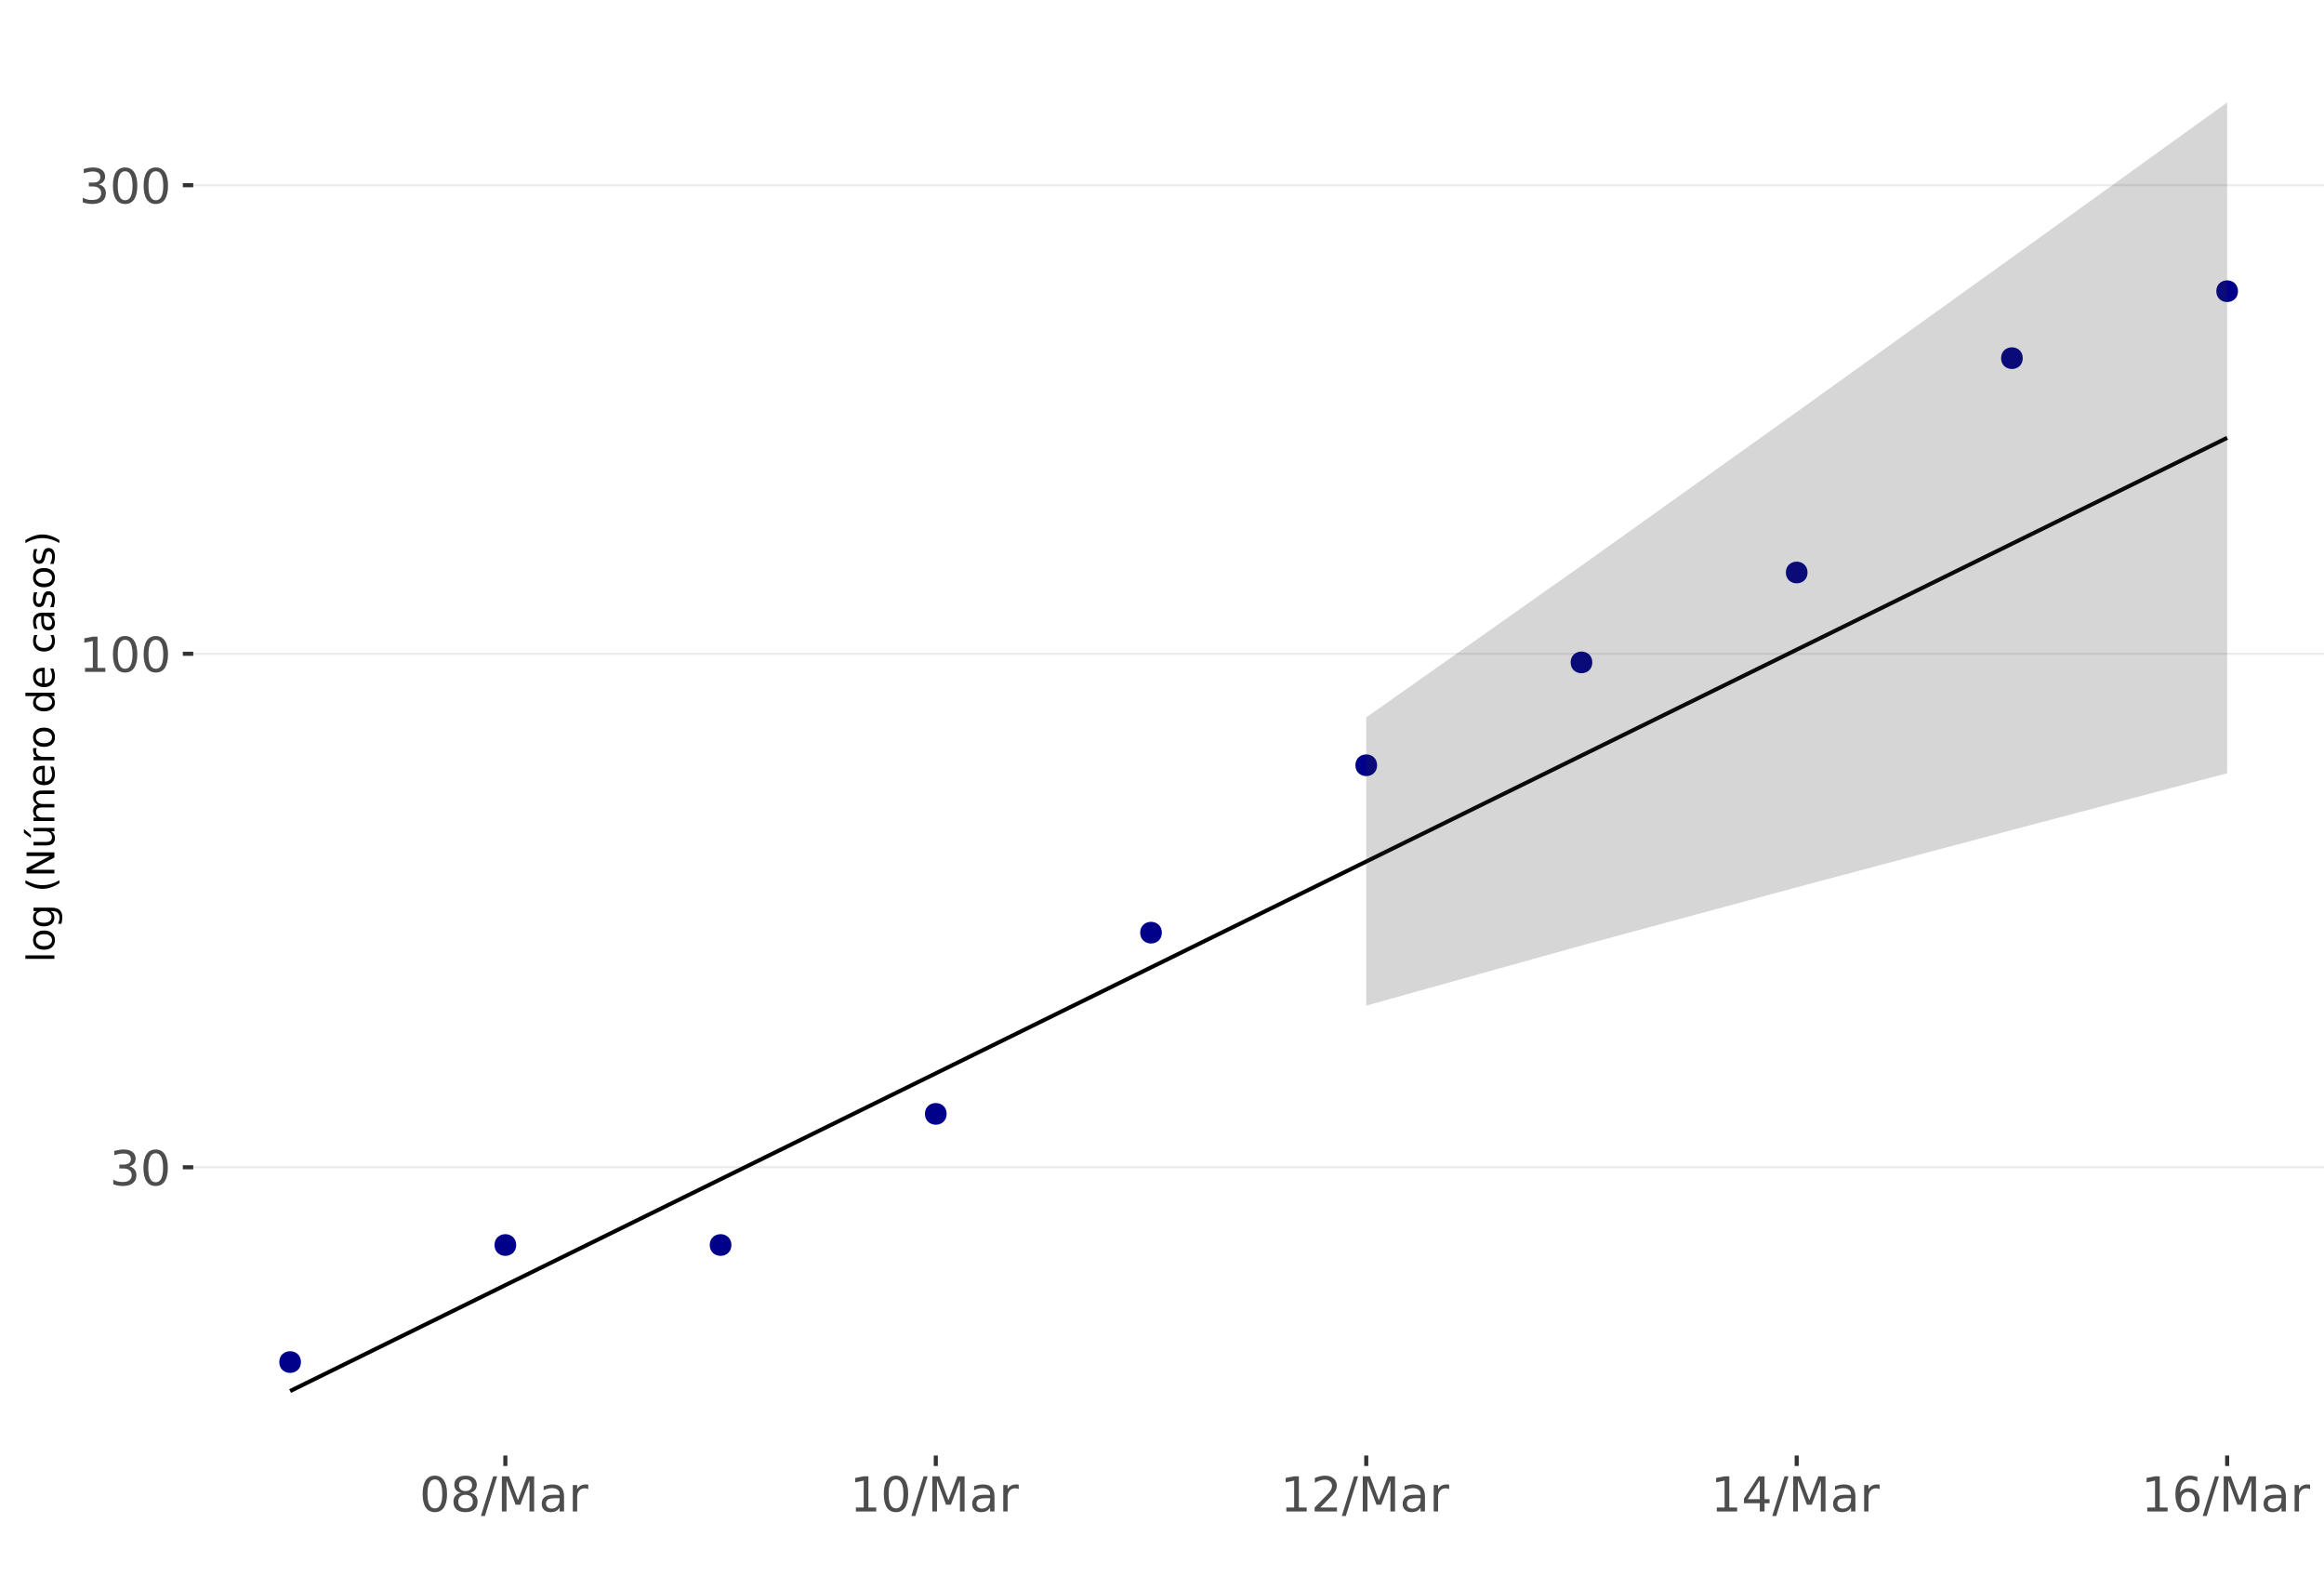 <?xml version="1.0" encoding="UTF-8"?>
<svg xmlns="http://www.w3.org/2000/svg" xmlns:xlink="http://www.w3.org/1999/xlink" width="609pt" height="413pt" viewBox="0 0 609 413" version="1.1">
<defs>
<g>
<symbol overflow="visible" id="glyph0-0">
<path style="stroke:none;" d="M 0.625 2.234 L 0.625 -8.922 L 6.953 -8.922 L 6.953 2.234 Z M 1.344 1.531 L 6.25 1.531 L 6.25 -8.219 L 1.344 -8.219 Z M 1.344 1.531 "/>
</symbol>
<symbol overflow="visible" id="glyph0-1">
<path style="stroke:none;" d="M 5.141 -4.969 C 5.734 -4.844 6.195 -4.578 6.531 -4.172 C 6.863 -3.773 7.031 -3.281 7.031 -2.688 C 7.031 -1.77 6.719 -1.062 6.094 -0.562 C 5.469 -0.07 4.582 0.172 3.438 0.172 C 3.039 0.172 2.641 0.133 2.234 0.062 C 1.828 -0.008 1.406 -0.125 0.969 -0.281 L 0.969 -1.484 C 1.312 -1.285 1.688 -1.133 2.094 -1.031 C 2.508 -0.926 2.941 -0.875 3.391 -0.875 C 4.172 -0.875 4.766 -1.023 5.172 -1.328 C 5.586 -1.641 5.797 -2.094 5.797 -2.688 C 5.797 -3.227 5.602 -3.648 5.219 -3.953 C 4.844 -4.266 4.316 -4.422 3.641 -4.422 L 2.562 -4.422 L 2.562 -5.438 L 3.688 -5.438 C 4.301 -5.438 4.77 -5.562 5.094 -5.812 C 5.414 -6.062 5.578 -6.414 5.578 -6.875 C 5.578 -7.344 5.41 -7.703 5.078 -7.953 C 4.742 -8.211 4.266 -8.344 3.641 -8.344 C 3.297 -8.344 2.926 -8.305 2.531 -8.234 C 2.145 -8.16 1.711 -8.047 1.234 -7.891 L 1.234 -9 C 1.711 -9.133 2.156 -9.234 2.562 -9.297 C 2.977 -9.359 3.375 -9.391 3.75 -9.391 C 4.695 -9.391 5.445 -9.176 6 -8.75 C 6.551 -8.32 6.828 -7.738 6.828 -7 C 6.828 -6.488 6.676 -6.055 6.375 -5.703 C 6.082 -5.348 5.672 -5.102 5.141 -4.969 Z M 5.141 -4.969 "/>
</symbol>
<symbol overflow="visible" id="glyph0-2">
<path style="stroke:none;" d="M 4.016 -8.406 C 3.379 -8.406 2.898 -8.086 2.578 -7.453 C 2.254 -6.816 2.094 -5.867 2.094 -4.609 C 2.094 -3.336 2.254 -2.383 2.578 -1.75 C 2.898 -1.125 3.379 -0.812 4.016 -0.812 C 4.672 -0.812 5.16 -1.125 5.484 -1.75 C 5.805 -2.383 5.969 -3.336 5.969 -4.609 C 5.969 -5.867 5.805 -6.816 5.484 -7.453 C 5.16 -8.086 4.672 -8.406 4.016 -8.406 Z M 4.016 -9.391 C 5.055 -9.391 5.848 -8.977 6.391 -8.156 C 6.941 -7.344 7.219 -6.16 7.219 -4.609 C 7.219 -3.055 6.941 -1.867 6.391 -1.047 C 5.848 -0.234 5.055 0.172 4.016 0.172 C 2.984 0.172 2.191 -0.234 1.641 -1.047 C 1.098 -1.867 0.828 -3.055 0.828 -4.609 C 0.828 -6.16 1.098 -7.344 1.641 -8.156 C 2.191 -8.977 2.984 -9.391 4.016 -9.391 Z M 4.016 -9.391 "/>
</symbol>
<symbol overflow="visible" id="glyph0-3">
<path style="stroke:none;" d="M 1.562 -1.047 L 3.609 -1.047 L 3.609 -8.094 L 1.391 -7.641 L 1.391 -8.781 L 3.594 -9.219 L 4.844 -9.219 L 4.844 -1.047 L 6.891 -1.047 L 6.891 0 L 1.562 0 Z M 1.562 -1.047 "/>
</symbol>
<symbol overflow="visible" id="glyph0-4">
<path style="stroke:none;" d="M 4.016 -4.375 C 3.43 -4.375 2.969 -4.219 2.625 -3.906 C 2.281 -3.594 2.109 -3.156 2.109 -2.594 C 2.109 -2.039 2.281 -1.602 2.625 -1.281 C 2.969 -0.969 3.43 -0.812 4.016 -0.812 C 4.609 -0.812 5.078 -0.969 5.422 -1.281 C 5.766 -1.602 5.938 -2.039 5.938 -2.594 C 5.938 -3.156 5.766 -3.594 5.422 -3.906 C 5.086 -4.219 4.617 -4.375 4.016 -4.375 Z M 2.781 -4.906 C 2.238 -5.039 1.816 -5.289 1.516 -5.656 C 1.223 -6.02 1.078 -6.469 1.078 -7 C 1.078 -7.738 1.336 -8.32 1.859 -8.75 C 2.391 -9.176 3.109 -9.391 4.016 -9.391 C 4.941 -9.391 5.664 -9.176 6.188 -8.75 C 6.707 -8.32 6.969 -7.738 6.969 -7 C 6.969 -6.469 6.816 -6.02 6.516 -5.656 C 6.223 -5.289 5.812 -5.039 5.281 -4.906 C 5.883 -4.77 6.352 -4.5 6.688 -4.094 C 7.02 -3.688 7.188 -3.188 7.188 -2.594 C 7.188 -1.695 6.91 -1.008 6.359 -0.531 C 5.816 -0.062 5.035 0.172 4.016 0.172 C 3.004 0.172 2.223 -0.062 1.672 -0.531 C 1.129 -1.008 0.859 -1.695 0.859 -2.594 C 0.859 -3.188 1.023 -3.688 1.359 -4.094 C 1.703 -4.5 2.176 -4.77 2.781 -4.906 Z M 2.312 -6.891 C 2.312 -6.41 2.461 -6.035 2.766 -5.766 C 3.066 -5.492 3.484 -5.359 4.016 -5.359 C 4.555 -5.359 4.977 -5.492 5.281 -5.766 C 5.582 -6.035 5.734 -6.41 5.734 -6.891 C 5.734 -7.359 5.582 -7.727 5.281 -8 C 4.977 -8.27 4.555 -8.406 4.016 -8.406 C 3.484 -8.406 3.066 -8.27 2.766 -8 C 2.461 -7.727 2.312 -7.359 2.312 -6.891 Z M 2.312 -6.891 "/>
</symbol>
<symbol overflow="visible" id="glyph0-5">
<path style="stroke:none;" d="M 3.219 -9.219 L 4.266 -9.219 L 1.047 1.172 L 0 1.172 Z M 3.219 -9.219 "/>
</symbol>
<symbol overflow="visible" id="glyph0-6">
<path style="stroke:none;" d="M 1.234 -9.219 L 3.109 -9.219 L 5.453 -2.953 L 7.828 -9.219 L 9.688 -9.219 L 9.688 0 L 8.469 0 L 8.469 -8.109 L 6.094 -1.781 L 4.828 -1.781 L 2.453 -8.109 L 2.453 0 L 1.234 0 Z M 1.234 -9.219 "/>
</symbol>
<symbol overflow="visible" id="glyph0-7">
<path style="stroke:none;" d="M 4.344 -3.484 C 3.414 -3.484 2.773 -3.375 2.422 -3.156 C 2.066 -2.945 1.891 -2.594 1.891 -2.094 C 1.891 -1.688 2.02 -1.363 2.281 -1.125 C 2.551 -0.883 2.914 -0.766 3.375 -0.766 C 4.008 -0.766 4.516 -0.988 4.891 -1.438 C 5.273 -1.883 5.469 -2.477 5.469 -3.219 L 5.469 -3.484 Z M 6.609 -3.953 L 6.609 0 L 5.469 0 L 5.469 -1.047 C 5.207 -0.629 4.883 -0.32 4.5 -0.125 C 4.113 0.07 3.641 0.172 3.078 0.172 C 2.367 0.172 1.805 -0.023 1.391 -0.422 C 0.973 -0.816 0.766 -1.348 0.766 -2.016 C 0.766 -2.797 1.023 -3.383 1.547 -3.781 C 2.066 -4.176 2.844 -4.375 3.875 -4.375 L 5.469 -4.375 L 5.469 -4.484 C 5.469 -5.004 5.297 -5.406 4.953 -5.688 C 4.609 -5.977 4.125 -6.125 3.5 -6.125 C 3.102 -6.125 2.719 -6.078 2.344 -5.984 C 1.969 -5.891 1.609 -5.75 1.266 -5.562 L 1.266 -6.609 C 1.68 -6.766 2.082 -6.883 2.469 -6.969 C 2.863 -7.051 3.25 -7.094 3.625 -7.094 C 4.625 -7.094 5.367 -6.832 5.859 -6.312 C 6.359 -5.789 6.609 -5.004 6.609 -3.953 Z M 6.609 -3.953 "/>
</symbol>
<symbol overflow="visible" id="glyph0-8">
<path style="stroke:none;" d="M 5.203 -5.859 C 5.078 -5.93 4.938 -5.984 4.781 -6.016 C 4.633 -6.055 4.469 -6.078 4.281 -6.078 C 3.645 -6.078 3.156 -5.863 2.812 -5.438 C 2.469 -5.02 2.297 -4.422 2.297 -3.641 L 2.297 0 L 1.156 0 L 1.156 -6.922 L 2.297 -6.922 L 2.297 -5.844 C 2.535 -6.258 2.844 -6.57 3.219 -6.781 C 3.602 -6.988 4.07 -7.094 4.625 -7.094 C 4.695 -7.094 4.781 -7.086 4.875 -7.078 C 4.977 -7.066 5.086 -7.051 5.203 -7.031 Z M 5.203 -5.859 "/>
</symbol>
<symbol overflow="visible" id="glyph0-9">
<path style="stroke:none;" d="M 2.422 -1.047 L 6.781 -1.047 L 6.781 0 L 0.922 0 L 0.922 -1.047 C 1.398 -1.535 2.047 -2.191 2.859 -3.016 C 3.68 -3.848 4.195 -4.383 4.406 -4.625 C 4.801 -5.07 5.078 -5.453 5.234 -5.766 C 5.398 -6.078 5.484 -6.383 5.484 -6.688 C 5.484 -7.176 5.312 -7.57 4.969 -7.875 C 4.625 -8.188 4.176 -8.344 3.625 -8.344 C 3.227 -8.344 2.812 -8.273 2.375 -8.141 C 1.945 -8.004 1.484 -7.797 0.984 -7.516 L 0.984 -8.781 C 1.492 -8.977 1.961 -9.129 2.391 -9.234 C 2.828 -9.336 3.227 -9.391 3.594 -9.391 C 4.551 -9.391 5.312 -9.148 5.875 -8.672 C 6.445 -8.191 6.734 -7.555 6.734 -6.766 C 6.734 -6.379 6.66 -6.016 6.516 -5.672 C 6.379 -5.336 6.125 -4.941 5.75 -4.484 C 5.645 -4.359 5.316 -4.008 4.766 -3.438 C 4.211 -2.875 3.43 -2.078 2.422 -1.047 Z M 2.422 -1.047 "/>
</symbol>
<symbol overflow="visible" id="glyph0-10">
<path style="stroke:none;" d="M 4.781 -8.141 L 1.625 -3.219 L 4.781 -3.219 Z M 4.453 -9.219 L 6.031 -9.219 L 6.031 -3.219 L 7.344 -3.219 L 7.344 -2.172 L 6.031 -2.172 L 6.031 0 L 4.781 0 L 4.781 -2.172 L 0.625 -2.172 L 0.625 -3.375 Z M 4.453 -9.219 "/>
</symbol>
<symbol overflow="visible" id="glyph0-11">
<path style="stroke:none;" d="M 4.172 -5.109 C 3.617 -5.109 3.176 -4.914 2.844 -4.531 C 2.52 -4.156 2.359 -3.629 2.359 -2.953 C 2.359 -2.297 2.52 -1.773 2.844 -1.391 C 3.176 -1.004 3.617 -0.812 4.172 -0.812 C 4.734 -0.812 5.176 -1.004 5.5 -1.391 C 5.832 -1.773 6 -2.297 6 -2.953 C 6 -3.629 5.832 -4.156 5.5 -4.531 C 5.176 -4.914 4.734 -5.109 4.172 -5.109 Z M 6.656 -9.016 L 6.656 -7.891 C 6.344 -8.035 6.023 -8.145 5.703 -8.219 C 5.391 -8.301 5.078 -8.344 4.766 -8.344 C 3.93 -8.344 3.297 -8.062 2.859 -7.5 C 2.43 -6.945 2.188 -6.109 2.125 -4.984 C 2.363 -5.348 2.664 -5.625 3.031 -5.812 C 3.406 -6 3.812 -6.094 4.25 -6.094 C 5.176 -6.094 5.906 -5.812 6.438 -5.25 C 6.977 -4.688 7.25 -3.922 7.25 -2.953 C 7.25 -2.004 6.969 -1.242 6.406 -0.672 C 5.852 -0.109 5.109 0.172 4.172 0.172 C 3.109 0.172 2.297 -0.234 1.734 -1.047 C 1.172 -1.867 0.891 -3.055 0.891 -4.609 C 0.891 -6.066 1.234 -7.227 1.922 -8.094 C 2.609 -8.957 3.535 -9.391 4.703 -9.391 C 5.016 -9.391 5.332 -9.359 5.656 -9.297 C 5.977 -9.234 6.312 -9.141 6.656 -9.016 Z M 6.656 -9.016 "/>
</symbol>
<symbol overflow="visible" id="glyph1-0">
<path style="stroke:none;" d="M 1.766 -0.5 L -7.047 -0.5 L -7.047 -5.5 L 1.766 -5.5 Z M 1.219 -1.062 L 1.219 -4.938 L -6.484 -4.938 L -6.484 -1.062 Z M 1.219 -1.062 "/>
</symbol>
<symbol overflow="visible" id="glyph1-1">
<path style="stroke:none;" d="M -7.594 -0.938 L -7.594 -1.844 L 0 -1.844 L 0 -0.938 Z M -7.594 -0.938 "/>
</symbol>
<symbol overflow="visible" id="glyph1-2">
<path style="stroke:none;" d="M -4.844 -3.062 C -4.844 -2.582 -4.656 -2.203 -4.281 -1.922 C -3.906 -1.641 -3.391 -1.5 -2.734 -1.5 C -2.078 -1.5 -1.562 -1.633 -1.188 -1.906 C -0.812 -2.188 -0.625 -2.57 -0.625 -3.062 C -0.625 -3.539 -0.812 -3.922 -1.188 -4.203 C -1.562 -4.484 -2.078 -4.625 -2.734 -4.625 C -3.379 -4.625 -3.891 -4.484 -4.266 -4.203 C -4.648 -3.922 -4.844 -3.539 -4.844 -3.062 Z M -5.594 -3.062 C -5.594 -3.844 -5.336 -4.457 -4.828 -4.906 C -4.328 -5.352 -3.629 -5.578 -2.734 -5.578 C -1.836 -5.578 -1.133 -5.352 -0.625 -4.906 C -0.113 -4.457 0.141 -3.844 0.141 -3.062 C 0.141 -2.281 -0.113 -1.664 -0.625 -1.219 C -1.133 -0.77 -1.836 -0.547 -2.734 -0.547 C -3.629 -0.547 -4.328 -0.77 -4.828 -1.219 C -5.336 -1.664 -5.594 -2.281 -5.594 -3.062 Z M -5.594 -3.062 "/>
</symbol>
<symbol overflow="visible" id="glyph1-3">
<path style="stroke:none;" d="M -2.797 -4.547 C -3.453 -4.547 -3.957 -4.41 -4.312 -4.141 C -4.664 -3.867 -4.844 -3.492 -4.844 -3.016 C -4.844 -2.523 -4.664 -2.145 -4.312 -1.875 C -3.957 -1.613 -3.453 -1.484 -2.797 -1.484 C -2.148 -1.484 -1.645 -1.613 -1.281 -1.875 C -0.926 -2.145 -0.75 -2.523 -0.75 -3.016 C -0.75 -3.492 -0.926 -3.867 -1.281 -4.141 C -1.645 -4.41 -2.148 -4.547 -2.797 -4.547 Z M -0.672 -5.438 C 0.254 -5.438 0.941 -5.227 1.391 -4.812 C 1.848 -4.406 2.078 -3.773 2.078 -2.922 C 2.078 -2.609 2.051 -2.312 2 -2.031 C 1.957 -1.75 1.891 -1.477 1.797 -1.219 L 0.922 -1.219 C 1.066 -1.477 1.172 -1.734 1.234 -1.984 C 1.305 -2.242 1.344 -2.508 1.344 -2.781 C 1.344 -3.363 1.188 -3.801 0.875 -4.094 C 0.57 -4.395 0.109 -4.547 -0.516 -4.547 L -0.969 -4.547 C -0.645 -4.359 -0.398 -4.117 -0.234 -3.828 C -0.078 -3.535 0 -3.188 0 -2.781 C 0 -2.113 -0.254 -1.57 -0.766 -1.156 C -1.273 -0.75 -1.953 -0.547 -2.797 -0.547 C -3.641 -0.547 -4.316 -0.75 -4.828 -1.156 C -5.336 -1.57 -5.594 -2.113 -5.594 -2.781 C -5.594 -3.188 -5.516 -3.535 -5.359 -3.828 C -5.203 -4.117 -4.961 -4.359 -4.641 -4.547 L -5.469 -4.547 L -5.469 -5.438 Z M -0.672 -5.438 "/>
</symbol>
<symbol overflow="visible" id="glyph1-4">
<path style="stroke:none;" d=""/>
</symbol>
<symbol overflow="visible" id="glyph1-5">
<path style="stroke:none;" d="M -7.594 -3.094 C -6.844 -2.664 -6.098 -2.344 -5.359 -2.125 C -4.629 -1.914 -3.891 -1.812 -3.141 -1.812 C -2.391 -1.812 -1.645 -1.914 -0.906 -2.125 C -0.164 -2.344 0.57 -2.664 1.312 -3.094 L 1.312 -2.312 C 0.551 -1.832 -0.195 -1.469 -0.938 -1.219 C -1.676 -0.977 -2.41 -0.859 -3.141 -0.859 C -3.867 -0.859 -4.598 -0.977 -5.328 -1.219 C -6.066 -1.457 -6.82 -1.82 -7.594 -2.312 Z M -7.594 -3.094 "/>
</symbol>
<symbol overflow="visible" id="glyph1-6">
<path style="stroke:none;" d="M -7.297 -0.984 L -7.297 -2.312 L -1.188 -5.547 L -7.297 -5.547 L -7.297 -6.5 L 0 -6.5 L 0 -5.172 L -6.094 -1.938 L 0 -1.938 L 0 -0.984 Z M -7.297 -0.984 "/>
</symbol>
<symbol overflow="visible" id="glyph1-7">
<path style="stroke:none;" d="M -2.156 -0.844 L -5.469 -0.844 L -5.469 -1.75 L -2.188 -1.75 C -1.676 -1.75 -1.289 -1.848 -1.031 -2.047 C -0.77 -2.254 -0.641 -2.555 -0.641 -2.953 C -0.641 -3.441 -0.789 -3.828 -1.094 -4.109 C -1.406 -4.391 -1.832 -4.531 -2.375 -4.531 L -5.469 -4.531 L -5.469 -5.438 L 0 -5.438 L 0 -4.531 L -0.844 -4.531 C -0.508 -4.312 -0.258 -4.055 -0.094 -3.766 C 0.062 -3.484 0.141 -3.148 0.141 -2.766 C 0.141 -2.141 -0.051 -1.66 -0.438 -1.328 C -0.832 -1.004 -1.406 -0.844 -2.156 -0.844 Z M -5.594 -3.109 Z M -8 -4.172 L -8 -5.156 L -6.156 -3.562 L -6.156 -2.812 Z M -8 -4.172 "/>
</symbol>
<symbol overflow="visible" id="glyph1-8">
<path style="stroke:none;" d="M -4.422 -5.203 C -4.828 -5.422 -5.125 -5.688 -5.312 -6 C -5.5 -6.312 -5.594 -6.68 -5.594 -7.109 C -5.594 -7.68 -5.395 -8.117 -5 -8.422 C -4.602 -8.734 -4.035 -8.891 -3.297 -8.891 L 0 -8.891 L 0 -7.984 L -3.266 -7.984 C -3.797 -7.984 -4.188 -7.891 -4.438 -7.703 C -4.688 -7.523 -4.812 -7.242 -4.812 -6.859 C -4.812 -6.391 -4.656 -6.02 -4.344 -5.75 C -4.039 -5.488 -3.625 -5.359 -3.094 -5.359 L 0 -5.359 L 0 -4.453 L -3.266 -4.453 C -3.797 -4.453 -4.188 -4.359 -4.438 -4.172 C -4.688 -3.984 -4.812 -3.695 -4.812 -3.312 C -4.812 -2.852 -4.656 -2.488 -4.344 -2.219 C -4.039 -1.945 -3.625 -1.812 -3.094 -1.812 L 0 -1.812 L 0 -0.906 L -5.469 -0.906 L -5.469 -1.812 L -4.625 -1.812 C -4.957 -2.02 -5.203 -2.266 -5.359 -2.547 C -5.516 -2.836 -5.594 -3.176 -5.594 -3.562 C -5.594 -3.969 -5.492 -4.305 -5.297 -4.578 C -5.098 -4.859 -4.805 -5.066 -4.422 -5.203 Z M -4.422 -5.203 "/>
</symbol>
<symbol overflow="visible" id="glyph1-9">
<path style="stroke:none;" d="M -2.953 -5.625 L -2.516 -5.625 L -2.516 -1.484 C -1.898 -1.523 -1.43 -1.711 -1.109 -2.047 C -0.785 -2.379 -0.625 -2.844 -0.625 -3.438 C -0.625 -3.781 -0.664 -4.113 -0.75 -4.438 C -0.832 -4.77 -0.957 -5.094 -1.125 -5.406 L -0.281 -5.406 C -0.145 -5.082 -0.039 -4.75 0.031 -4.406 C 0.102 -4.07 0.141 -3.734 0.141 -3.391 C 0.141 -2.516 -0.109 -1.82 -0.609 -1.312 C -1.117 -0.801 -1.812 -0.547 -2.688 -0.547 C -3.582 -0.547 -4.289 -0.785 -4.812 -1.266 C -5.332 -1.754 -5.594 -2.41 -5.594 -3.234 C -5.594 -3.973 -5.359 -4.555 -4.891 -4.984 C -4.422 -5.41 -3.773 -5.625 -2.953 -5.625 Z M -3.219 -4.719 C -3.707 -4.719 -4.098 -4.582 -4.391 -4.312 C -4.691 -4.039 -4.844 -3.688 -4.844 -3.25 C -4.844 -2.738 -4.695 -2.332 -4.406 -2.031 C -4.125 -1.738 -3.727 -1.566 -3.219 -1.516 Z M -3.219 -4.719 "/>
</symbol>
<symbol overflow="visible" id="glyph1-10">
<path style="stroke:none;" d="M -4.625 -4.109 C -4.688 -4.004 -4.727 -3.895 -4.75 -3.781 C -4.781 -3.664 -4.797 -3.535 -4.797 -3.391 C -4.797 -2.879 -4.629 -2.488 -4.297 -2.219 C -3.973 -1.945 -3.5 -1.812 -2.875 -1.812 L 0 -1.812 L 0 -0.906 L -5.469 -0.906 L -5.469 -1.812 L -4.625 -1.812 C -4.957 -2 -5.203 -2.242 -5.359 -2.547 C -5.516 -2.848 -5.594 -3.219 -5.594 -3.656 C -5.594 -3.719 -5.586 -3.785 -5.578 -3.859 C -5.578 -3.93 -5.566 -4.016 -5.547 -4.109 Z M -4.625 -4.109 "/>
</symbol>
<symbol overflow="visible" id="glyph1-11">
<path style="stroke:none;" d="M -4.641 -4.547 L -7.594 -4.547 L -7.594 -5.438 L 0 -5.438 L 0 -4.547 L -0.828 -4.547 C -0.492 -4.359 -0.25 -4.117 -0.094 -3.828 C 0.062 -3.535 0.141 -3.188 0.141 -2.781 C 0.141 -2.125 -0.117 -1.586 -0.641 -1.172 C -1.172 -0.754 -1.867 -0.547 -2.734 -0.547 C -3.586 -0.547 -4.273 -0.754 -4.797 -1.172 C -5.328 -1.586 -5.594 -2.125 -5.594 -2.781 C -5.594 -3.188 -5.516 -3.535 -5.359 -3.828 C -5.203 -4.117 -4.961 -4.359 -4.641 -4.547 Z M -2.734 -1.484 C -2.066 -1.484 -1.547 -1.617 -1.172 -1.891 C -0.797 -2.16 -0.609 -2.535 -0.609 -3.016 C -0.609 -3.484 -0.797 -3.852 -1.172 -4.125 C -1.547 -4.406 -2.066 -4.547 -2.734 -4.547 C -3.391 -4.547 -3.906 -4.406 -4.281 -4.125 C -4.656 -3.852 -4.844 -3.484 -4.844 -3.016 C -4.844 -2.535 -4.656 -2.16 -4.281 -1.891 C -3.906 -1.617 -3.391 -1.484 -2.734 -1.484 Z M -2.734 -1.484 "/>
</symbol>
<symbol overflow="visible" id="glyph1-12">
<path style="stroke:none;" d="M -5.266 -4.875 L -4.422 -4.875 C -4.555 -4.625 -4.66 -4.367 -4.734 -4.109 C -4.805 -3.859 -4.844 -3.602 -4.844 -3.344 C -4.844 -2.758 -4.656 -2.305 -4.281 -1.984 C -3.914 -1.66 -3.398 -1.5 -2.734 -1.5 C -2.066 -1.5 -1.547 -1.66 -1.172 -1.984 C -0.805 -2.305 -0.625 -2.758 -0.625 -3.344 C -0.625 -3.602 -0.656 -3.859 -0.719 -4.109 C -0.789 -4.367 -0.898 -4.625 -1.047 -4.875 L -0.203 -4.875 C -0.086 -4.625 -0.004 -4.363 0.047 -4.094 C 0.109 -3.832 0.141 -3.551 0.141 -3.25 C 0.141 -2.414 -0.113 -1.754 -0.625 -1.266 C -1.145 -0.785 -1.848 -0.547 -2.734 -0.547 C -3.617 -0.547 -4.316 -0.789 -4.828 -1.281 C -5.336 -1.77 -5.594 -2.441 -5.594 -3.297 C -5.594 -3.578 -5.566 -3.848 -5.516 -4.109 C -5.461 -4.367 -5.379 -4.625 -5.266 -4.875 Z M -5.266 -4.875 "/>
</symbol>
<symbol overflow="visible" id="glyph1-13">
<path style="stroke:none;" d="M -2.75 -3.422 C -2.75 -2.703 -2.664 -2.203 -2.5 -1.922 C -2.332 -1.641 -2.051 -1.5 -1.656 -1.5 C -1.332 -1.5 -1.078 -1.602 -0.891 -1.812 C -0.703 -2.02 -0.609 -2.305 -0.609 -2.672 C -0.609 -3.172 -0.785 -3.57 -1.141 -3.875 C -1.492 -4.176 -1.961 -4.328 -2.547 -4.328 L -2.75 -4.328 Z M -3.125 -5.219 L 0 -5.219 L 0 -4.328 L -0.828 -4.328 C -0.492 -4.117 -0.25 -3.859 -0.094 -3.547 C 0.062 -3.242 0.141 -2.875 0.141 -2.438 C 0.141 -1.875 -0.016 -1.426 -0.328 -1.094 C -0.641 -0.758 -1.062 -0.594 -1.594 -0.594 C -2.207 -0.594 -2.672 -0.801 -2.984 -1.219 C -3.297 -1.633 -3.453 -2.25 -3.453 -3.062 L -3.453 -4.328 L -3.547 -4.328 C -3.953 -4.328 -4.27 -4.188 -4.5 -3.906 C -4.727 -3.633 -4.844 -3.254 -4.844 -2.766 C -4.844 -2.453 -4.801 -2.145 -4.719 -1.844 C -4.645 -1.551 -4.535 -1.27 -4.391 -1 L -5.219 -1 C -5.344 -1.332 -5.438 -1.648 -5.5 -1.953 C -5.562 -2.266 -5.594 -2.566 -5.594 -2.859 C -5.594 -3.648 -5.391 -4.238 -4.984 -4.625 C -4.578 -5.02 -3.957 -5.219 -3.125 -5.219 Z M -3.125 -5.219 "/>
</symbol>
<symbol overflow="visible" id="glyph1-14">
<path style="stroke:none;" d="M -5.312 -4.422 L -4.453 -4.422 C -4.586 -4.172 -4.688 -3.91 -4.75 -3.641 C -4.812 -3.367 -4.844 -3.082 -4.844 -2.781 C -4.844 -2.344 -4.773 -2.008 -4.641 -1.781 C -4.504 -1.562 -4.301 -1.453 -4.031 -1.453 C -3.82 -1.453 -3.656 -1.531 -3.531 -1.688 C -3.414 -1.844 -3.305 -2.164 -3.203 -2.656 L -3.125 -2.953 C -2.988 -3.598 -2.797 -4.051 -2.547 -4.312 C -2.297 -4.582 -1.953 -4.719 -1.516 -4.719 C -1.004 -4.719 -0.598 -4.516 -0.297 -4.109 C -0.004 -3.711 0.141 -3.164 0.141 -2.469 C 0.141 -2.164 0.109 -1.852 0.047 -1.531 C -0.004 -1.219 -0.086 -0.891 -0.203 -0.547 L -1.125 -0.547 C -0.957 -0.879 -0.828 -1.203 -0.734 -1.516 C -0.648 -1.836 -0.609 -2.16 -0.609 -2.484 C -0.609 -2.898 -0.68 -3.223 -0.828 -3.453 C -0.973 -3.68 -1.176 -3.797 -1.438 -3.797 C -1.688 -3.797 -1.875 -3.711 -2 -3.547 C -2.133 -3.391 -2.258 -3.031 -2.375 -2.469 L -2.453 -2.156 C -2.566 -1.602 -2.742 -1.203 -2.984 -0.953 C -3.234 -0.703 -3.566 -0.578 -3.984 -0.578 C -4.504 -0.578 -4.898 -0.758 -5.172 -1.125 C -5.453 -1.488 -5.594 -2.008 -5.594 -2.688 C -5.594 -3.008 -5.566 -3.316 -5.516 -3.609 C -5.473 -3.91 -5.406 -4.18 -5.312 -4.422 Z M -5.312 -4.422 "/>
</symbol>
<symbol overflow="visible" id="glyph1-15">
<path style="stroke:none;" d="M -7.594 -0.797 L -7.594 -1.578 C -6.82 -2.066 -6.066 -2.43 -5.328 -2.672 C -4.598 -2.922 -3.867 -3.047 -3.141 -3.047 C -2.41 -3.047 -1.676 -2.922 -0.938 -2.672 C -0.195 -2.43 0.551 -2.066 1.312 -1.578 L 1.312 -0.797 C 0.57 -1.234 -0.164 -1.555 -0.906 -1.766 C -1.645 -1.984 -2.391 -2.094 -3.141 -2.094 C -3.891 -2.094 -4.629 -1.984 -5.359 -1.766 C -6.098 -1.555 -6.844 -1.234 -7.594 -0.797 Z M -7.594 -0.797 "/>
</symbol>
</g>
<clipPath id="clip1">
  <path d="M 50.645 9.961 L 609 9.961 L 609 381.328 L 50.645 381.328 Z M 50.645 9.961 "/>
</clipPath>
<clipPath id="clip2">
  <path d="M 50.645 305 L 609 305 L 609 307 L 50.645 307 Z M 50.645 305 "/>
</clipPath>
<clipPath id="clip3">
  <path d="M 50.645 171 L 609 171 L 609 172 L 50.645 172 Z M 50.645 171 "/>
</clipPath>
<clipPath id="clip4">
  <path d="M 50.645 48 L 609 48 L 609 49 L 50.645 49 Z M 50.645 48 "/>
</clipPath>
</defs>
<g id="surface6252">
<rect x="0" y="0" width="609" height="413" style="fill:rgb(100%,100%,100%);fill-opacity:1;stroke:none;"/>
<rect x="0" y="0" width="609" height="413" style="fill:rgb(100%,100%,100%);fill-opacity:1;stroke:none;"/>
<path style="fill:none;stroke-width:1.067;stroke-linecap:round;stroke-linejoin:round;stroke:rgb(100%,100%,100%);stroke-opacity:1;stroke-miterlimit:10;" d="M 0 413 L 609 413 L 609 0 L 0 0 Z M 0 413 "/>
<g clip-path="url(#clip1)" clip-rule="nonzero">
<path style=" stroke:none;fill-rule:nonzero;fill:rgb(100%,100%,100%);fill-opacity:1;" d="M 50.645 381.328 L 609 381.328 L 609 9.961 L 50.645 9.961 Z M 50.645 381.328 "/>
</g>
<g clip-path="url(#clip2)" clip-rule="nonzero">
<path style="fill:none;stroke-width:0.533;stroke-linecap:butt;stroke-linejoin:round;stroke:rgb(92.157%,92.157%,92.157%);stroke-opacity:1;stroke-miterlimit:10;" d="M 50.645 305.812 L 609 305.812 "/>
</g>
<g clip-path="url(#clip3)" clip-rule="nonzero">
<path style="fill:none;stroke-width:0.533;stroke-linecap:butt;stroke-linejoin:round;stroke:rgb(92.157%,92.157%,92.157%);stroke-opacity:1;stroke-miterlimit:10;" d="M 50.645 171.285 L 609 171.285 "/>
</g>
<g clip-path="url(#clip4)" clip-rule="nonzero">
<path style="fill:none;stroke-width:0.533;stroke-linecap:butt;stroke-linejoin:round;stroke:rgb(92.157%,92.157%,92.157%);stroke-opacity:1;stroke-miterlimit:10;" d="M 50.645 48.531 L 609 48.531 "/>
</g>
<path style="fill-rule:nonzero;fill:rgb(0%,0%,54.51%);fill-opacity:1;stroke-width:0.709;stroke-linecap:round;stroke-linejoin:round;stroke:rgb(0%,0%,54.51%);stroke-opacity:1;stroke-miterlimit:10;" d="M 78.512 356.852 C 78.512 360.168 73.535 360.168 73.535 356.852 C 73.535 353.535 78.512 353.535 78.512 356.852 "/>
<path style="fill-rule:nonzero;fill:rgb(0%,0%,54.51%);fill-opacity:1;stroke-width:0.709;stroke-linecap:round;stroke-linejoin:round;stroke:rgb(0%,0%,54.51%);stroke-opacity:1;stroke-miterlimit:10;" d="M 134.914 326.188 C 134.914 329.504 129.938 329.504 129.938 326.188 C 129.938 322.867 134.914 322.867 134.914 326.188 "/>
<path style="fill-rule:nonzero;fill:rgb(0%,0%,54.51%);fill-opacity:1;stroke-width:0.709;stroke-linecap:round;stroke-linejoin:round;stroke:rgb(0%,0%,54.51%);stroke-opacity:1;stroke-miterlimit:10;" d="M 191.312 326.188 C 191.312 329.504 186.336 329.504 186.336 326.188 C 186.336 322.867 191.312 322.867 191.312 326.188 "/>
<path style="fill-rule:nonzero;fill:rgb(0%,0%,54.51%);fill-opacity:1;stroke-width:0.709;stroke-linecap:round;stroke-linejoin:round;stroke:rgb(0%,0%,54.51%);stroke-opacity:1;stroke-miterlimit:10;" d="M 247.711 291.828 C 247.711 295.148 242.734 295.148 242.734 291.828 C 242.734 288.512 247.711 288.512 247.711 291.828 "/>
<path style="fill-rule:nonzero;fill:rgb(0%,0%,54.51%);fill-opacity:1;stroke-width:0.709;stroke-linecap:round;stroke-linejoin:round;stroke:rgb(0%,0%,54.51%);stroke-opacity:1;stroke-miterlimit:10;" d="M 304.109 244.355 C 304.109 247.672 299.133 247.672 299.133 244.355 C 299.133 241.035 304.109 241.035 304.109 244.355 "/>
<path style="fill-rule:nonzero;fill:rgb(0%,0%,54.51%);fill-opacity:1;stroke-width:0.709;stroke-linecap:round;stroke-linejoin:round;stroke:rgb(0%,0%,54.51%);stroke-opacity:1;stroke-miterlimit:10;" d="M 360.512 200.492 C 360.512 203.809 355.535 203.809 355.535 200.492 C 355.535 197.172 360.512 197.172 360.512 200.492 "/>
<path style="fill-rule:nonzero;fill:rgb(0%,0%,54.51%);fill-opacity:1;stroke-width:0.709;stroke-linecap:round;stroke-linejoin:round;stroke:rgb(0%,0%,54.51%);stroke-opacity:1;stroke-miterlimit:10;" d="M 416.91 173.543 C 416.91 176.863 411.934 176.863 411.934 173.543 C 411.934 170.227 416.91 170.227 416.91 173.543 "/>
<path style="fill-rule:nonzero;fill:rgb(0%,0%,54.51%);fill-opacity:1;stroke-width:0.709;stroke-linecap:round;stroke-linejoin:round;stroke:rgb(0%,0%,54.51%);stroke-opacity:1;stroke-miterlimit:10;" d="M 473.309 149.988 C 473.309 153.305 468.332 153.305 468.332 149.988 C 468.332 146.668 473.309 146.668 473.309 149.988 "/>
<path style="fill-rule:nonzero;fill:rgb(0%,0%,54.51%);fill-opacity:1;stroke-width:0.709;stroke-linecap:round;stroke-linejoin:round;stroke:rgb(0%,0%,54.51%);stroke-opacity:1;stroke-miterlimit:10;" d="M 529.711 93.836 C 529.711 97.152 524.734 97.152 524.734 93.836 C 524.734 90.52 529.711 90.52 529.711 93.836 "/>
<path style="fill-rule:nonzero;fill:rgb(0%,0%,54.51%);fill-opacity:1;stroke-width:0.709;stroke-linecap:round;stroke-linejoin:round;stroke:rgb(0%,0%,54.51%);stroke-opacity:1;stroke-miterlimit:10;" d="M 586.109 76.293 C 586.109 79.609 581.133 79.609 581.133 76.293 C 581.133 72.977 586.109 72.977 586.109 76.293 "/>
<path style="fill:none;stroke-width:1.067;stroke-linecap:butt;stroke-linejoin:round;stroke:rgb(0%,0%,0%);stroke-opacity:1;stroke-miterlimit:10;" d="M 76.023 364.449 L 132.426 336.699 L 188.824 308.953 L 301.621 253.453 L 358.023 225.707 L 414.422 197.957 L 470.82 170.211 L 527.223 142.461 L 583.621 114.711 "/>
<path style=" stroke:none;fill-rule:nonzero;fill:rgb(20%,20%,20%);fill-opacity:0.2;" d="M 358.023 187.953 L 414.422 148.191 L 470.82 107.949 L 527.223 67.465 L 583.621 26.844 L 583.621 202.582 L 527.223 217.457 L 470.82 232.469 L 414.422 247.723 L 358.023 263.461 Z M 358.023 187.953 "/>
<g style="fill:rgb(30.196%,30.196%,30.196%);fill-opacity:1;">
  <use xlink:href="#glyph0-1" x="28.715" y="310.554"/>
  <use xlink:href="#glyph0-2" x="36.763" y="310.554"/>
</g>
<g style="fill:rgb(30.196%,30.196%,30.196%);fill-opacity:1;">
  <use xlink:href="#glyph0-3" x="20.715" y="176.026"/>
  <use xlink:href="#glyph0-2" x="28.763" y="176.026"/>
  <use xlink:href="#glyph0-2" x="36.811" y="176.026"/>
</g>
<g style="fill:rgb(30.196%,30.196%,30.196%);fill-opacity:1;">
  <use xlink:href="#glyph0-1" x="20.715" y="53.272"/>
  <use xlink:href="#glyph0-2" x="28.763" y="53.272"/>
  <use xlink:href="#glyph0-2" x="36.811" y="53.272"/>
</g>
<path style="fill:none;stroke-width:1.067;stroke-linecap:butt;stroke-linejoin:round;stroke:rgb(20%,20%,20%);stroke-opacity:1;stroke-miterlimit:10;" d="M 47.906 305.812 L 50.645 305.812 "/>
<path style="fill:none;stroke-width:1.067;stroke-linecap:butt;stroke-linejoin:round;stroke:rgb(20%,20%,20%);stroke-opacity:1;stroke-miterlimit:10;" d="M 47.906 171.285 L 50.645 171.285 "/>
<path style="fill:none;stroke-width:1.067;stroke-linecap:butt;stroke-linejoin:round;stroke:rgb(20%,20%,20%);stroke-opacity:1;stroke-miterlimit:10;" d="M 47.906 48.531 L 50.645 48.531 "/>
<path style="fill:none;stroke-width:1.067;stroke-linecap:butt;stroke-linejoin:round;stroke:rgb(20%,20%,20%);stroke-opacity:1;stroke-miterlimit:10;" d="M 132.426 384.07 L 132.426 381.328 "/>
<path style="fill:none;stroke-width:1.067;stroke-linecap:butt;stroke-linejoin:round;stroke:rgb(20%,20%,20%);stroke-opacity:1;stroke-miterlimit:10;" d="M 245.223 384.07 L 245.223 381.328 "/>
<path style="fill:none;stroke-width:1.067;stroke-linecap:butt;stroke-linejoin:round;stroke:rgb(20%,20%,20%);stroke-opacity:1;stroke-miterlimit:10;" d="M 358.023 384.07 L 358.023 381.328 "/>
<path style="fill:none;stroke-width:1.067;stroke-linecap:butt;stroke-linejoin:round;stroke:rgb(20%,20%,20%);stroke-opacity:1;stroke-miterlimit:10;" d="M 470.82 384.07 L 470.82 381.328 "/>
<path style="fill:none;stroke-width:1.067;stroke-linecap:butt;stroke-linejoin:round;stroke:rgb(20%,20%,20%);stroke-opacity:1;stroke-miterlimit:10;" d="M 583.621 384.07 L 583.621 381.328 "/>
<g style="fill:rgb(30.196%,30.196%,30.196%);fill-opacity:1;">
  <use xlink:href="#glyph0-2" x="109.926" y="396.003"/>
  <use xlink:href="#glyph0-4" x="117.974" y="396.003"/>
  <use xlink:href="#glyph0-5" x="126.021" y="396.003"/>
  <use xlink:href="#glyph0-6" x="130.283" y="396.003"/>
  <use xlink:href="#glyph0-7" x="141.197" y="396.003"/>
  <use xlink:href="#glyph0-8" x="148.949" y="396.003"/>
</g>
<g style="fill:rgb(30.196%,30.196%,30.196%);fill-opacity:1;">
  <use xlink:href="#glyph0-3" x="222.723" y="396.003"/>
  <use xlink:href="#glyph0-2" x="230.771" y="396.003"/>
  <use xlink:href="#glyph0-5" x="238.818" y="396.003"/>
  <use xlink:href="#glyph0-6" x="243.08" y="396.003"/>
  <use xlink:href="#glyph0-7" x="253.994" y="396.003"/>
  <use xlink:href="#glyph0-8" x="261.746" y="396.003"/>
</g>
<g style="fill:rgb(30.196%,30.196%,30.196%);fill-opacity:1;">
  <use xlink:href="#glyph0-3" x="335.523" y="396.003"/>
  <use xlink:href="#glyph0-9" x="343.571" y="396.003"/>
  <use xlink:href="#glyph0-5" x="351.619" y="396.003"/>
  <use xlink:href="#glyph0-6" x="355.881" y="396.003"/>
  <use xlink:href="#glyph0-7" x="366.795" y="396.003"/>
  <use xlink:href="#glyph0-8" x="374.547" y="396.003"/>
</g>
<g style="fill:rgb(30.196%,30.196%,30.196%);fill-opacity:1;">
  <use xlink:href="#glyph0-3" x="448.32" y="396.003"/>
  <use xlink:href="#glyph0-10" x="456.368" y="396.003"/>
  <use xlink:href="#glyph0-5" x="464.416" y="396.003"/>
  <use xlink:href="#glyph0-6" x="468.678" y="396.003"/>
  <use xlink:href="#glyph0-7" x="479.592" y="396.003"/>
  <use xlink:href="#glyph0-8" x="487.344" y="396.003"/>
</g>
<g style="fill:rgb(30.196%,30.196%,30.196%);fill-opacity:1;">
  <use xlink:href="#glyph0-3" x="561.121" y="396.003"/>
  <use xlink:href="#glyph0-11" x="569.169" y="396.003"/>
  <use xlink:href="#glyph0-5" x="577.217" y="396.003"/>
  <use xlink:href="#glyph0-6" x="581.479" y="396.003"/>
  <use xlink:href="#glyph0-7" x="592.393" y="396.003"/>
  <use xlink:href="#glyph0-8" x="600.145" y="396.003"/>
</g>
<g style="fill:rgb(0%,0%,0%);fill-opacity:1;">
  <use xlink:href="#glyph1-1" x="14.255" y="252.145"/>
  <use xlink:href="#glyph1-2" x="14.255" y="249.366"/>
  <use xlink:href="#glyph1-3" x="14.255" y="243.248"/>
  <use xlink:href="#glyph1-4" x="14.255" y="236.9"/>
  <use xlink:href="#glyph1-5" x="14.255" y="233.722"/>
  <use xlink:href="#glyph1-6" x="14.255" y="229.82"/>
  <use xlink:href="#glyph1-7" x="14.255" y="222.34"/>
  <use xlink:href="#glyph1-8" x="14.255" y="216.002"/>
  <use xlink:href="#glyph1-9" x="14.255" y="206.261"/>
  <use xlink:href="#glyph1-10" x="14.255" y="200.108"/>
  <use xlink:href="#glyph1-2" x="14.255" y="196.217"/>
  <use xlink:href="#glyph1-4" x="14.255" y="190.099"/>
  <use xlink:href="#glyph1-11" x="14.255" y="186.92"/>
  <use xlink:href="#glyph1-9" x="14.255" y="180.572"/>
  <use xlink:href="#glyph1-4" x="14.255" y="174.42"/>
  <use xlink:href="#glyph1-12" x="14.255" y="171.241"/>
  <use xlink:href="#glyph1-13" x="14.255" y="165.743"/>
  <use xlink:href="#glyph1-14" x="14.255" y="159.615"/>
  <use xlink:href="#glyph1-2" x="14.255" y="154.405"/>
  <use xlink:href="#glyph1-14" x="14.255" y="148.287"/>
  <use xlink:href="#glyph1-15" x="14.255" y="143.077"/>
</g>
</g>
</svg>
